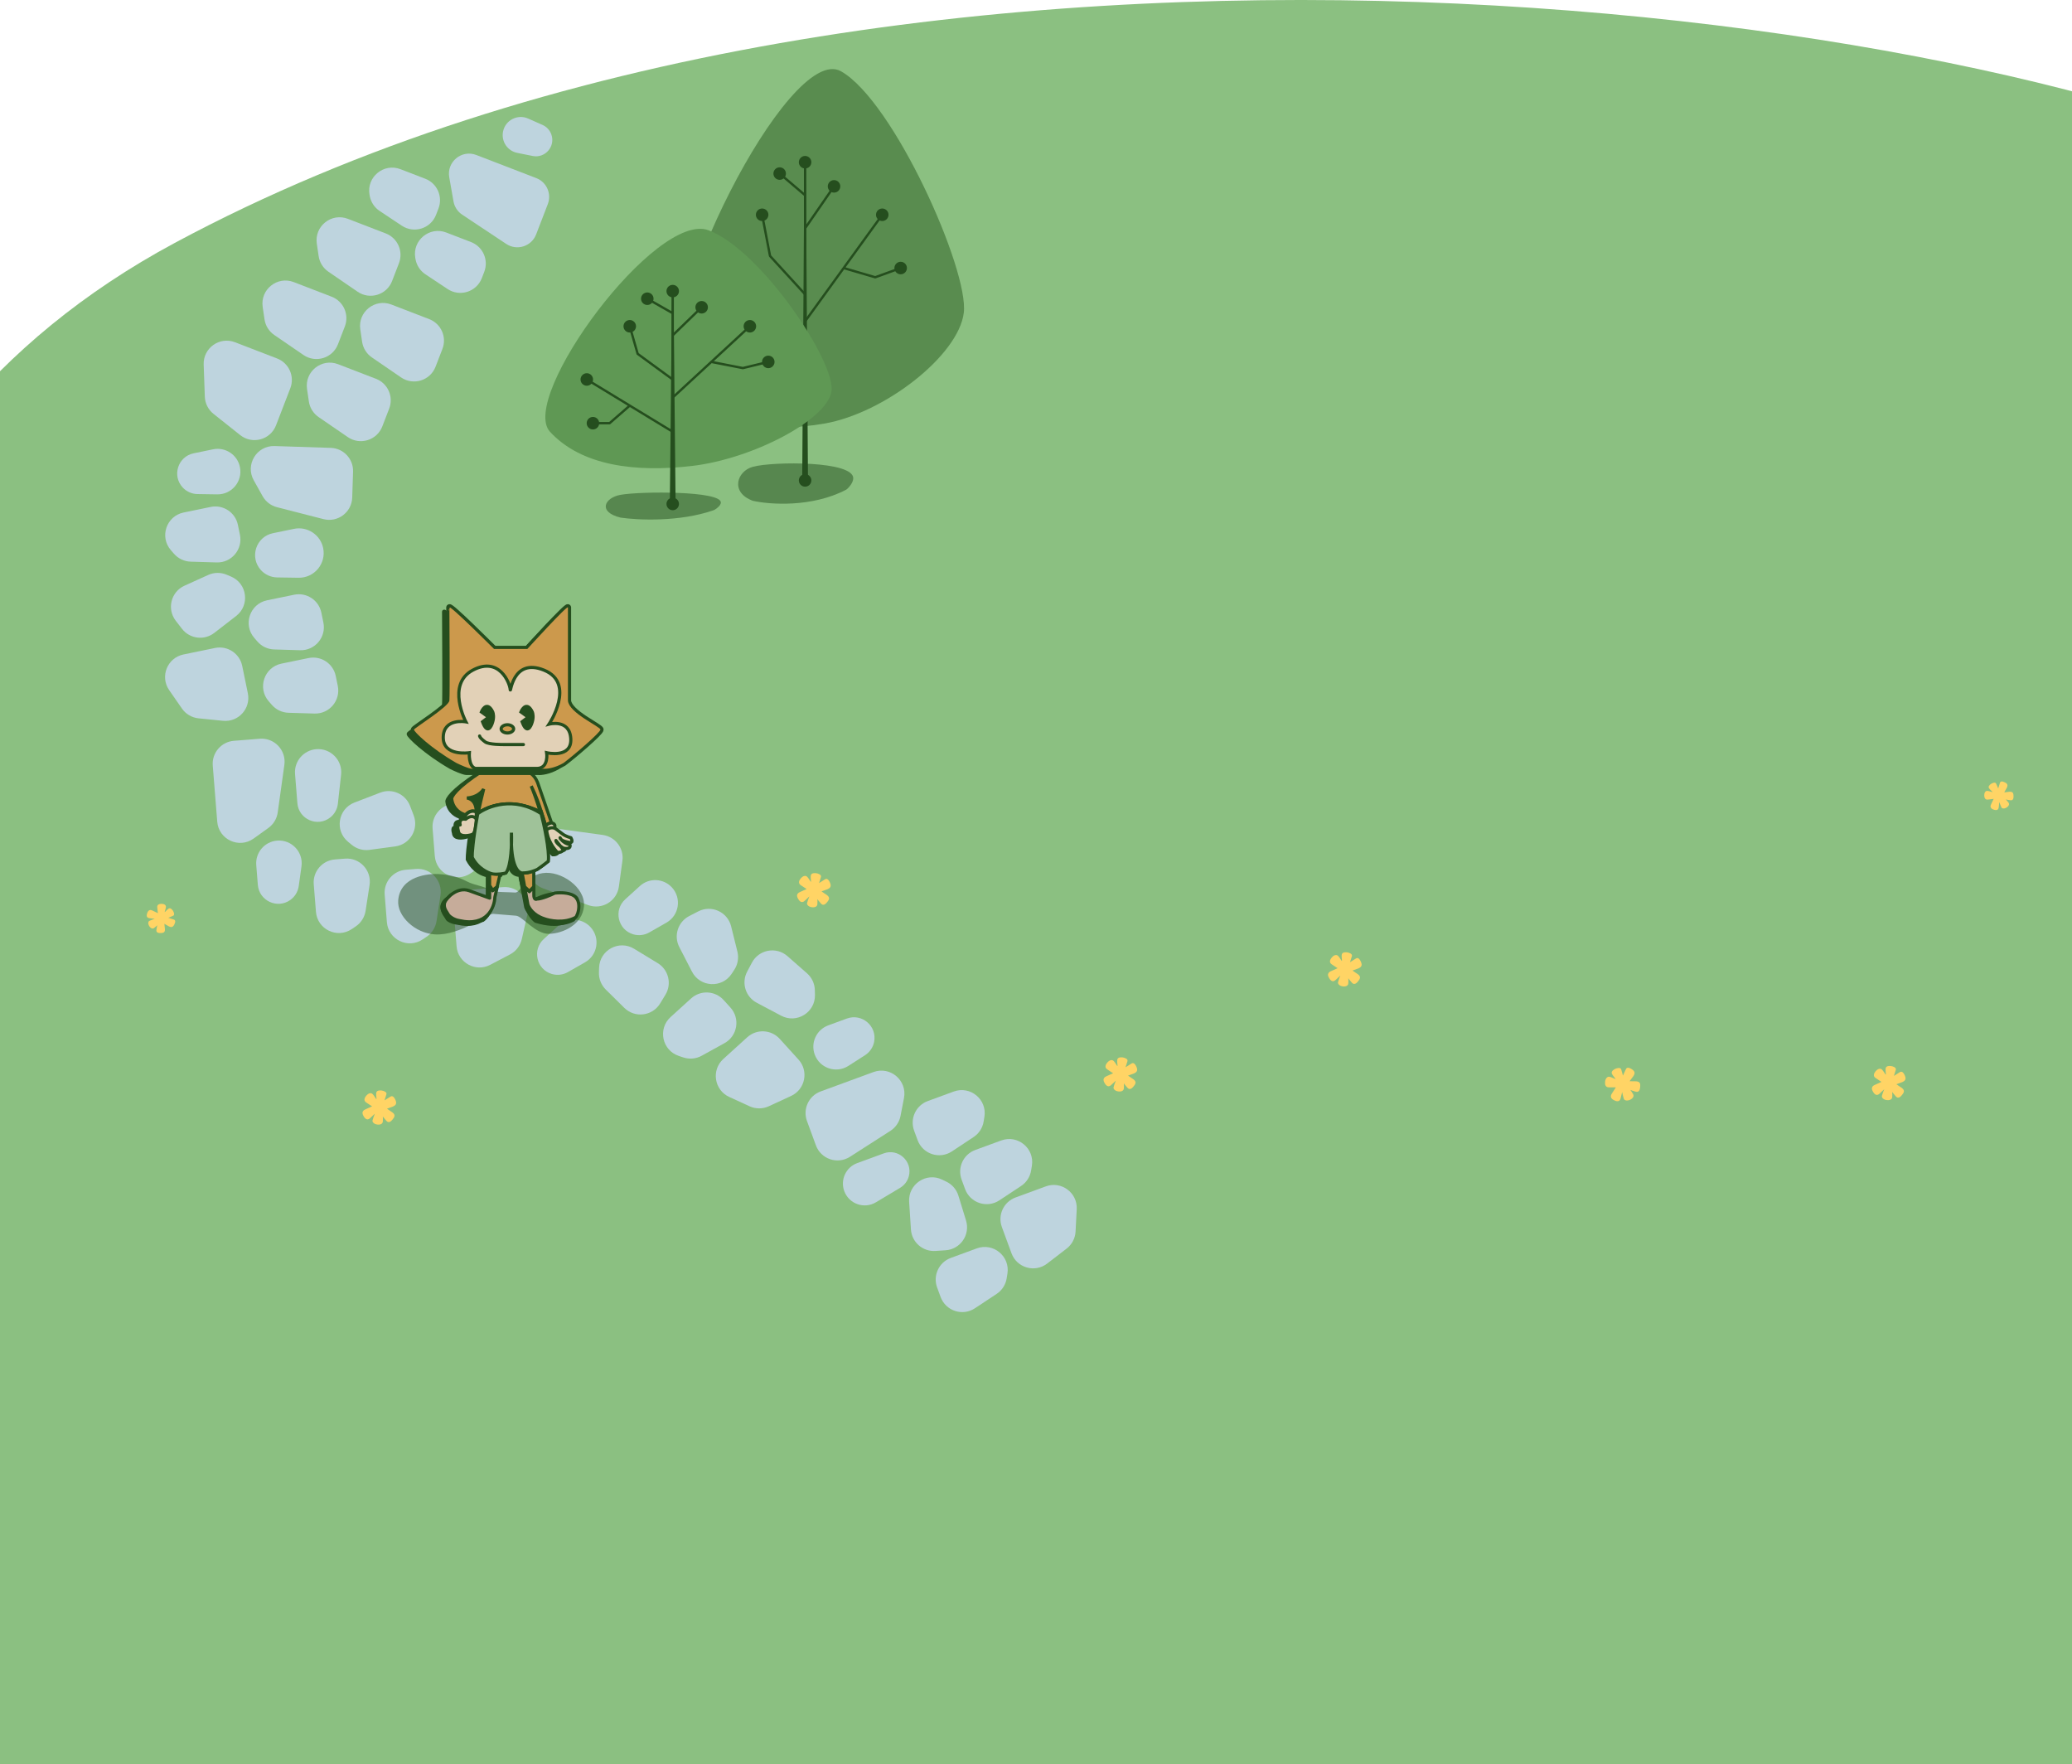 <svg width="1440" height="1226" viewBox="0 0 1440 1226" fill="none" xmlns="http://www.w3.org/2000/svg">
<path d="M121.469 168.779C631.469 -105.221 1412.73 7.819 1631.47 134.779C1850.21 261.738 1681 1225.78 1681 1225.78H-36.785C-36.785 1225.78 -388.531 442.779 121.469 168.779Z" fill="#8BC081"/>
<path d="M523.279 324.332C512.125 327.322 507.239 342.166 523.279 348.005C534.973 350.613 564.106 352.705 587.753 340.423C588.144 340.219 588.516 339.979 588.842 339.682C590.438 338.228 592.779 335.363 592.988 332.638C593.951 320.057 537.22 320.595 523.279 324.332Z" fill="#254E1E" fill-opacity="0.5"/>
<path d="M669.819 217.342C673.475 187.73 621.072 70.27 584.512 49.542C547.953 28.814 452.313 223.264 474.223 258.798C496.134 294.332 533.673 301.183 572.935 294.332C614.836 287.021 666.163 246.953 669.819 217.342Z" fill="#598C4F"/>
<path d="M559.024 113.624H560.024L561.525 333.181H557.524L559.024 113.624Z" fill="#254E1E"/>
<path d="M555.18 333.815C555.18 336.217 557.127 338.165 559.53 338.165C561.932 338.165 563.88 336.217 563.88 333.815C563.88 331.412 561.932 329.465 559.53 329.465C557.127 329.465 555.18 331.412 555.18 333.815ZM555.18 112.714C555.18 115.117 557.127 117.064 559.53 117.064C561.932 117.064 563.88 115.117 563.88 112.714C563.88 110.312 561.932 108.364 559.53 108.364C557.127 108.364 555.18 110.312 555.18 112.714ZM608.801 149.235C608.801 151.638 610.748 153.585 613.151 153.585C615.553 153.585 617.501 151.638 617.501 149.235C617.501 146.833 615.553 144.885 613.151 144.885C610.748 144.885 608.801 146.833 608.801 149.235ZM586.34 186.25L585.68 185.771L586.34 186.25ZM608.276 192.666L608.047 193.448C608.214 193.497 608.392 193.491 608.555 193.432L608.276 192.666ZM621.597 186.25C621.597 188.652 623.544 190.6 625.947 190.6C628.349 190.6 630.297 188.652 630.297 186.25C630.297 183.847 628.349 181.9 625.947 181.9C623.544 181.9 621.597 183.847 621.597 186.25ZM495.465 204.51C495.465 206.913 497.413 208.86 499.815 208.86C502.218 208.86 504.166 206.913 504.166 204.51C504.166 202.108 502.218 200.16 499.815 200.16C497.413 200.16 495.465 202.108 495.465 204.51ZM515.658 249.915V250.73C515.912 250.73 516.151 250.613 516.305 250.411L515.658 249.915ZM499.731 249.915C499.731 252.317 501.678 254.265 504.081 254.265C506.483 254.265 508.431 252.317 508.431 249.915C508.431 247.512 506.483 245.565 504.081 245.565C501.678 245.565 499.731 247.512 499.731 249.915ZM535.157 177.86L534.356 178.013C534.384 178.161 534.453 178.299 534.555 178.41L535.157 177.86ZM525.323 149.235C525.323 151.638 527.27 153.585 529.673 153.585C532.075 153.585 534.023 151.638 534.023 149.235C534.023 146.833 532.075 144.885 529.673 144.885C527.27 144.885 525.323 146.833 525.323 149.235ZM575.288 129.494C575.288 131.896 577.235 133.844 579.638 133.844C582.04 133.844 583.988 131.896 583.988 129.494C583.988 127.092 582.04 125.144 579.638 125.144C577.235 125.144 575.288 127.092 575.288 129.494ZM537.509 120.61C537.509 123.013 539.457 124.961 541.859 124.961C544.262 124.961 546.209 123.013 546.209 120.61C546.209 118.208 544.262 116.26 541.859 116.26C539.457 116.26 537.509 118.208 537.509 120.61ZM560.19 223.743L587.001 186.728L585.68 185.771L558.869 222.786L560.19 223.743ZM587.001 186.728L613.812 149.714L612.49 148.757L585.68 185.771L587.001 186.728ZM586.111 187.033L608.047 193.448L608.505 191.883L586.569 185.467L586.111 187.033ZM608.555 193.432L626.225 187.016L625.669 185.483L607.998 191.899L608.555 193.432ZM560.345 258.798V223.264H558.714V258.798H560.345ZM560.079 258.195L530.221 231.051L529.124 232.258L558.981 259.402L560.079 258.195ZM530.221 231.051L500.364 203.907L499.267 205.114L529.124 232.258L530.221 231.051ZM529.026 231.158L515.011 249.418L516.305 250.411L530.32 232.151L529.026 231.158ZM515.658 249.099H504.081V250.73H515.658V249.099ZM560.345 223.264V204.51H558.714V223.264H560.345ZM560.132 203.96L535.758 177.309L534.555 178.41L558.928 205.061L560.132 203.96ZM535.958 177.706L530.474 149.082L528.872 149.389L534.356 178.013L535.958 177.706ZM560.345 204.51V158.612H558.714V204.51H560.345ZM560.201 159.076L580.309 129.957L578.967 129.031L558.859 158.149L560.201 159.076ZM560.345 158.612V135.663H558.714V158.612H560.345ZM560.345 135.663V112.714H558.714V135.663H560.345ZM560.059 135.042L542.388 119.99L541.33 121.231L559.001 136.284L560.059 135.042ZM560.345 333.815V296.307H558.714V333.815H560.345ZM560.345 296.307V258.798H558.714V296.307H560.345Z" fill="#254E1E"/>
<path d="M431.279 343.832C420.125 345.832 415.239 355.76 431.279 359.665C442.987 361.412 472.176 362.812 495.839 354.564C496.174 354.447 496.499 354.306 496.803 354.123C498.399 353.158 500.777 351.225 500.988 349.387C501.951 340.972 445.22 341.331 431.279 343.832Z" fill="#254E1E" fill-opacity="0.5"/>
<path d="M577.819 272.268C581.475 252.462 529.072 173.896 492.512 160.032C455.953 146.167 360.313 276.23 382.223 299.997C404.134 323.765 441.673 328.348 480.935 323.765C522.836 318.875 574.163 292.075 577.819 272.268Z" fill="#5F9854"/>
<path d="M467.024 202.894H468.024L469.525 349.751H465.524L467.024 202.894Z" fill="#254E1E"/>
<path d="M463.18 350.174C463.18 352.577 465.127 354.524 467.53 354.524C469.932 354.524 471.88 352.577 471.88 350.174C471.88 347.772 469.932 345.824 467.53 345.824C465.127 345.824 463.18 347.772 463.18 350.174ZM463.18 202.286C463.18 204.688 465.127 206.636 467.53 206.636C469.932 206.636 471.88 204.688 471.88 202.286C471.88 199.883 469.932 197.935 467.53 197.935C465.127 197.935 463.18 199.883 463.18 202.286ZM516.801 226.714C516.801 229.116 518.748 231.064 521.151 231.064C523.553 231.064 525.501 229.116 525.501 226.714C525.501 224.311 523.553 222.363 521.151 222.363C518.748 222.363 516.801 224.311 516.801 226.714ZM494.34 251.472L493.787 250.872L494.34 251.472ZM516.276 255.763L516.12 256.564C516.235 256.586 516.354 256.583 516.469 256.556L516.276 255.763ZM529.597 251.472C529.597 253.874 531.544 255.822 533.947 255.822C536.349 255.822 538.297 253.874 538.297 251.472C538.297 249.069 536.349 247.122 533.947 247.122C531.544 247.122 529.597 249.069 529.597 251.472ZM403.465 263.686C403.465 266.088 405.413 268.036 407.815 268.036C410.218 268.036 412.166 266.088 412.166 263.686C412.166 261.283 410.218 259.336 407.815 259.336C405.413 259.336 403.465 261.283 403.465 263.686ZM423.658 294.056V294.871C423.855 294.871 424.045 294.8 424.194 294.671L423.658 294.056ZM407.731 294.056C407.731 296.458 409.678 298.406 412.081 298.406C414.483 298.406 416.431 296.458 416.431 294.056C416.431 291.653 414.483 289.706 412.081 289.706C409.678 289.706 407.731 291.653 407.731 294.056ZM443.157 245.86L442.373 246.084C442.422 246.259 442.529 246.411 442.675 246.518L443.157 245.86ZM433.323 226.714C433.323 229.116 435.27 231.064 437.673 231.064C440.075 231.064 442.023 229.116 442.023 226.714C442.023 224.311 440.075 222.363 437.673 222.363C435.27 222.363 433.323 224.311 433.323 226.714ZM483.288 213.509C483.288 215.912 485.235 217.859 487.638 217.859C490.04 217.859 491.988 215.912 491.988 213.509C491.988 211.107 490.04 209.159 487.638 209.159C485.235 209.159 483.288 211.107 483.288 213.509ZM445.509 207.567C445.509 209.97 447.457 211.917 449.859 211.917C452.262 211.917 454.209 209.97 454.209 207.567C454.209 205.165 452.262 203.217 449.859 203.217C447.457 203.217 445.509 205.165 445.509 207.567ZM468.083 276.829L494.894 252.071L493.787 250.872L466.976 275.631L468.083 276.829ZM494.894 252.071L521.704 227.313L520.598 226.114L493.787 250.872L494.894 252.071ZM494.184 252.272L516.12 256.564L516.433 254.963L494.497 250.671L494.184 252.272ZM516.469 256.556L534.139 252.264L533.754 250.679L516.084 254.97L516.469 256.556ZM468.345 299.998V276.23H466.714V299.998H468.345ZM467.954 299.301L438.096 281.145L437.249 282.539L467.106 300.694L467.954 299.301ZM438.096 281.145L408.239 262.989L407.392 264.383L437.249 282.539L438.096 281.145ZM437.137 281.227L423.122 293.441L424.194 294.671L438.209 282.457L437.137 281.227ZM423.658 293.24H412.081V294.871H423.658V293.24ZM468.345 276.23V263.686H466.714V276.23H468.345ZM468.011 263.027L443.638 245.201L442.675 246.518L467.048 264.344L468.011 263.027ZM443.941 245.635L438.457 226.489L436.889 226.938L442.373 246.084L443.941 245.635ZM468.345 263.686V232.986H466.714V263.686H468.345ZM468.097 233.571L488.205 214.095L487.07 212.923L466.962 232.4L468.097 233.571ZM468.345 232.986V217.636H466.714V232.986H468.345ZM468.345 217.636V202.286H466.714V217.636H468.345ZM467.934 216.927L450.263 206.859L449.455 208.276L467.126 218.344L467.934 216.927ZM468.345 350.174V325.086H466.714V350.174H468.345ZM468.345 325.086V299.998H466.714V325.086H468.345Z" fill="#254E1E"/>
<path d="M380.714 141.834C383.492 134.625 379.9 126.529 372.691 123.75L331.024 107.694C320.866 103.78 310.327 112.456 312.217 123.176L315.173 139.941C315.838 143.712 318.02 147.046 321.209 149.165L351.814 169.493C359.268 174.444 369.39 171.22 372.608 162.87L380.714 141.834Z" fill="#BED4DE"/>
<path d="M304.734 144.885C307.911 136.639 303.803 127.379 295.557 124.202L278.321 117.56C266.703 113.083 254.649 123.006 256.811 135.268L256.948 136.049C257.709 140.362 260.204 144.175 263.853 146.599L279.265 156.835C287.79 162.498 299.367 158.811 303.047 149.261L304.734 144.885Z" fill="#BED4DE"/>
<path d="M349.6 91.4C348.229 98.215 352.643 104.851 359.459 106.222L370.201 108.382C378.887 110.128 386.151 101.722 383.164 93.381V93.381C382.113 90.447 379.905 88.072 377.056 86.809L367.037 82.373C359.675 79.112 351.187 83.507 349.6 91.4V91.4Z" fill="#BED4DE"/>
<path d="M336.546 188.889C339.724 180.644 335.615 171.384 327.37 168.206L310.134 161.564C298.516 157.087 286.461 167.011 288.623 179.272L288.761 180.053C289.522 184.367 292.017 188.18 295.666 190.603L311.078 200.84C319.603 206.503 331.18 202.816 334.86 193.265L336.546 188.889Z" fill="#BED4DE"/>
<path d="M277.272 182.883C280.45 174.638 276.341 165.378 268.096 162.2L241.76 152.052C230.334 147.648 218.398 157.189 220.177 169.305L221.442 177.928C222.09 182.34 224.55 186.282 228.229 188.803L248.527 202.711C257.048 208.55 268.786 204.904 272.501 195.265L277.272 182.883Z" fill="#BED4DE"/>
<path d="M307.483 242.432C310.66 234.186 306.552 224.926 298.306 221.749L271.971 211.6C260.544 207.197 248.609 216.738 250.387 228.854L251.653 237.476C252.301 241.889 254.761 245.831 258.44 248.351L278.738 262.26C287.259 268.098 298.997 264.453 302.711 254.814L307.483 242.432Z" fill="#BED4DE"/>
<path d="M239.654 226.845C242.832 218.6 238.723 209.339 230.478 206.162L204.142 196.013C192.716 191.61 180.78 201.151 182.559 213.267L183.824 221.89C184.472 226.302 186.932 230.244 190.611 232.765L210.909 246.673C219.43 252.511 231.168 248.866 234.883 239.227L239.654 226.845Z" fill="#BED4DE"/>
<path d="M270.481 283.901C273.659 275.655 269.55 266.395 261.305 263.218L234.969 253.069C223.543 248.666 211.607 258.207 213.386 270.323L214.652 278.946C215.299 283.358 217.759 287.3 221.438 289.821L241.736 303.729C250.257 309.567 261.996 305.922 265.71 296.283L270.481 283.901Z" fill="#BED4DE"/>
<path d="M201.761 269.774C204.939 261.528 200.83 252.268 192.585 249.091L163.294 237.803C152.584 233.676 141.141 241.834 141.551 253.304L142.347 275.626C142.514 280.302 144.719 284.671 148.382 287.582L166.94 302.331C175.395 309.05 187.942 305.636 191.825 295.558L201.761 269.774Z" fill="#BED4DE"/>
<path d="M245.369 327.719C245.656 318.887 238.729 311.495 229.897 311.208L190.83 309.939C178.386 309.535 170.269 322.873 176.345 333.74L182.497 344.741C184.635 348.564 188.246 351.343 192.489 352.431L224.819 360.719C234.733 363.26 244.452 355.969 244.784 345.739L245.369 327.719Z" fill="#BED4DE"/>
<path d="M166.737 324.51C164.975 315.955 156.612 310.448 148.057 312.209L134.572 314.986C123.669 317.231 119.395 330.521 126.946 338.7V338.7C129.602 341.578 133.321 343.241 137.237 343.301L151.003 343.513C161.118 343.669 168.777 334.419 166.737 324.51V324.51Z" fill="#BED4DE"/>
<path d="M224.594 380.831C222.682 371.547 213.606 365.57 204.321 367.481L189.687 370.495C177.854 372.931 173.216 387.354 181.41 396.231V396.231C184.293 399.353 188.329 401.158 192.579 401.224L207.518 401.454C218.496 401.623 226.808 391.584 224.594 380.831V380.831Z" fill="#BED4DE"/>
<path d="M165.331 364.691C163.549 356.036 155.088 350.465 146.433 352.247L127.602 356.124C115.608 358.594 110.721 373.072 118.764 382.305L120.932 384.793C123.861 388.156 128.061 390.143 132.519 390.276L150.604 390.816C160.929 391.124 168.836 381.714 166.753 371.596L165.331 364.691Z" fill="#BED4DE"/>
<path d="M223.331 425.691C221.549 417.036 213.088 411.465 204.433 413.247L185.602 417.124C173.608 419.594 168.721 434.072 176.764 443.305L178.932 445.793C181.861 449.156 186.061 451.143 190.519 451.276L208.604 451.816C218.929 452.124 226.836 442.714 224.753 432.596L223.331 425.691Z" fill="#BED4DE"/>
<path d="M126.468 436.921C131.875 443.911 141.924 445.193 148.913 439.786L164.12 428.022C173.805 420.529 171.827 405.377 160.542 400.622L157.501 399.341C153.391 397.609 148.745 397.672 144.683 399.513L128.204 406.982C118.796 411.246 115.834 423.175 122.154 431.345L126.468 436.921Z" fill="#BED4DE"/>
<path d="M233.331 469.691C231.549 461.036 223.088 455.465 214.433 457.247L195.602 461.124C183.608 463.594 178.721 478.072 186.764 487.305L188.932 489.793C191.861 493.156 196.061 495.143 200.519 495.276L218.604 495.816C228.929 496.124 236.836 486.714 234.753 476.596L233.331 469.691Z" fill="#BED4DE"/>
<path d="M168.331 462.691C166.549 454.036 158.088 448.465 149.433 450.247L127.5 454.763C116.259 457.077 111.038 470.125 117.581 479.555L126.451 492.34C129.118 496.184 133.334 498.668 137.989 499.138L154.967 500.853C165.712 501.938 174.424 492.285 172.246 481.707L168.331 462.691Z" fill="#BED4DE"/>
<path d="M162.532 514.76C153.723 515.465 147.154 523.178 147.86 531.986L150.979 570.949C151.973 583.36 166.137 589.93 176.254 582.674L186.495 575.327C190.054 572.774 192.411 568.874 193.016 564.536L197.627 531.481C199.041 521.344 190.706 512.504 180.504 513.321L162.532 514.76Z" fill="#BED4DE"/>
<path d="M192.596 584.097C183.889 584.794 177.396 592.417 178.093 601.124L179.192 614.848C180.08 625.944 192.744 631.818 201.789 625.33V625.33C204.972 623.048 207.079 619.561 207.62 615.682L209.522 602.047C210.919 592.027 202.68 583.29 192.596 584.097V584.097Z" fill="#BED4DE"/>
<path d="M219.789 520.573C210.981 521.278 204.342 528.996 205.047 537.804L206.667 558.047C207.579 569.432 220.913 575.095 229.739 567.846V567.846C232.591 565.504 234.414 562.14 234.82 558.473L237.054 538.274C238.159 528.286 229.806 519.771 219.789 520.573V520.573Z" fill="#BED4DE"/>
<path d="M232.719 597.198C223.911 597.903 217.342 605.615 218.047 614.424L219.581 633.588C220.558 645.795 234.326 652.424 244.478 645.575L247.214 643.73C250.911 641.236 253.399 637.312 254.079 632.904L256.836 615.023C258.411 604.814 250.043 595.811 239.746 596.635L232.719 597.198Z" fill="#BED4DE"/>
<path d="M284.964 559.956C281.796 551.707 272.541 547.588 264.292 550.756L246.344 557.648C234.912 562.038 232.448 577.119 241.888 584.919L244.432 587.021C247.87 589.862 252.338 591.139 256.758 590.544L274.689 588.131C284.926 586.753 291.195 576.181 287.492 566.538L284.964 559.956Z" fill="#BED4DE"/>
<path d="M282.014 604.354C273.206 605.06 266.637 612.772 267.342 621.58L268.876 640.745C269.853 652.951 283.621 659.58 293.773 652.732L296.509 650.887C300.206 648.393 302.694 644.469 303.374 640.061L306.131 622.179C307.706 611.971 299.338 602.968 289.042 603.792L282.014 604.354Z" fill="#BED4DE"/>
<path d="M315.317 558.46C306.508 559.165 299.939 566.877 300.645 575.686L302.179 594.85C303.156 607.057 316.924 613.686 327.076 606.838L329.811 604.992C333.508 602.498 335.997 598.574 336.676 594.167L339.434 576.285C341.008 566.076 332.641 557.073 322.344 557.897L315.317 558.46Z" fill="#BED4DE"/>
<path d="M330.193 617.972C321.385 618.678 314.816 626.39 315.521 635.198L317.308 657.52C318.224 668.96 330.532 675.744 340.694 670.41L354.472 663.178C358.614 661.003 361.598 657.124 362.636 652.562L366.424 635.923C368.821 625.393 360.311 615.561 349.546 616.423L330.193 617.972Z" fill="#BED4DE"/>
<path d="M560.825 778.922C557.782 770.626 562.04 761.433 570.335 758.39L607.032 744.927C618.72 740.638 630.613 750.756 628.252 762.981L625.863 775.356C625.033 779.657 622.476 783.429 618.789 785.793L590.692 803.806C582.076 809.33 570.56 805.456 567.035 795.848L560.825 778.922Z" fill="#BED4DE"/>
<path d="M566.217 732.778C563.209 724.578 567.417 715.492 575.618 712.484L588.543 707.742C598.993 703.907 609.626 712.953 607.516 723.883V723.883C606.773 727.728 604.487 731.101 601.191 733.214L589.601 740.645C581.084 746.105 569.702 742.276 566.217 732.778V732.778Z" fill="#BED4DE"/>
<path d="M586.739 827.642C583.855 819.783 587.889 811.075 595.748 808.191L614.165 801.434C624.289 797.72 634.397 806.957 631.606 817.374V817.374C630.711 820.713 628.552 823.573 625.586 825.349L608.754 835.426C600.598 840.309 590.013 836.566 586.739 827.642V827.642Z" fill="#BED4DE"/>
<path d="M635.281 785.609C632.237 777.313 636.495 768.121 644.791 765.077L662.84 758.455C674.337 754.237 686.116 763.971 684.142 776.056L683.61 779.313C682.891 783.714 680.367 787.616 676.648 790.076L661.559 800.06C652.944 805.76 641.267 801.925 637.709 792.228L635.281 785.609Z" fill="#BED4DE"/>
<path d="M650.086 869.227C641.268 869.8 633.656 863.116 633.083 854.298L631.837 835.112C631.043 822.893 643.711 814.347 654.744 819.659L657.717 821.091C661.736 823.025 664.764 826.549 666.072 830.813L671.38 848.11C674.411 857.985 667.429 868.101 657.122 868.77L650.086 869.227Z" fill="#BED4DE"/>
<path d="M668.281 819.609C665.237 811.313 669.495 802.121 677.791 799.077L695.84 792.455C707.337 788.237 719.116 797.971 717.142 810.056L716.61 813.313C715.891 817.714 713.367 821.616 709.648 824.076L694.559 834.06C685.944 839.76 674.267 835.925 670.709 826.228L668.281 819.609Z" fill="#BED4DE"/>
<path d="M651.281 894.609C648.237 886.313 652.495 877.121 660.791 874.077L678.84 867.455C690.337 863.237 702.116 872.971 700.142 885.056L699.61 888.313C698.891 892.714 696.367 896.616 692.648 899.076L677.559 909.06C668.944 914.76 657.267 910.925 653.709 901.228L651.281 894.609Z" fill="#BED4DE"/>
<path d="M696.281 852.609C693.237 844.313 697.495 835.121 705.791 832.077L726.814 824.364C737.588 820.411 748.898 828.753 748.303 840.215L747.497 855.755C747.254 860.427 744.978 864.759 741.269 867.611L727.74 878.01C719.177 884.592 706.688 880.975 702.968 870.836L696.281 852.609Z" fill="#BED4DE"/>
<path d="M432.56 598.185C433.758 589.43 427.633 581.361 418.878 580.163L380.151 574.861C367.816 573.173 358.363 585.6 363.284 597.037L368.265 608.615C369.996 612.638 373.3 615.776 377.408 617.296L408.708 628.883C418.306 632.436 428.726 626.188 430.115 616.048L432.56 598.185Z" fill="#BED4DE"/>
<path d="M410.478 644.297C404.608 637.829 394.606 637.344 388.138 643.214L377.943 652.467C369.699 659.948 372.783 673.563 383.445 676.762V676.762C387.196 677.887 391.244 677.426 394.646 675.485L406.604 668.663C415.391 663.649 417.276 651.789 410.478 644.297V644.297Z" fill="#BED4DE"/>
<path d="M467.057 616.731C461.187 610.263 451.185 609.778 444.717 615.648L434.522 624.9C426.279 632.381 429.362 645.997 440.025 649.196V649.196C443.775 650.321 447.823 649.86 451.225 647.919L463.183 641.096C471.97 636.083 473.856 624.223 467.057 616.731V616.731Z" fill="#BED4DE"/>
<path d="M462.456 691.216C467.045 683.664 464.644 673.822 457.093 669.233L440.663 659.248C430.199 652.888 416.76 660.161 416.362 672.4L416.254 675.698C416.109 680.155 417.831 684.471 421.005 687.604L433.88 700.316C441.231 707.573 453.429 706.067 458.794 697.24L462.456 691.216Z" fill="#BED4DE"/>
<path d="M478.99 636.527C471.137 640.577 468.053 650.227 472.103 658.081L480.915 675.168C486.527 686.052 501.787 686.854 508.509 676.619L510.32 673.86C512.768 670.133 513.55 665.552 512.476 661.224L508.119 643.663C505.631 633.638 494.437 628.562 485.256 633.296L478.99 636.527Z" fill="#BED4DE"/>
<path d="M519.269 675.126C515.127 682.932 518.098 692.618 525.904 696.759L542.887 705.77C553.705 711.509 566.697 703.465 566.381 691.223L566.296 687.924C566.181 683.466 564.21 679.258 560.859 676.315L547.265 664.376C539.504 657.559 527.414 659.774 522.573 668.899L519.269 675.126Z" fill="#BED4DE"/>
<path d="M502.894 694.868C496.956 688.324 486.837 687.834 480.293 693.772L466.056 706.693C456.988 714.922 460.149 729.872 471.772 733.727L474.904 734.766C479.137 736.17 483.764 735.744 487.669 733.59L503.512 724.851C512.556 719.862 514.574 707.738 507.632 700.089L502.894 694.868Z" fill="#BED4DE"/>
<path d="M541.894 721.868C535.956 715.324 525.837 714.834 519.293 720.772L502.711 735.821C494.212 743.534 496.358 757.423 506.789 762.211L520.93 768.703C525.183 770.654 530.076 770.647 534.323 768.683L549.81 761.519C559.612 756.985 562.199 744.242 554.942 736.245L541.894 721.868Z" fill="#BED4DE"/>
<path d="M302.41 649.275C288.424 648.537 275.854 636.577 276.747 625.613C278.128 608.669 297.847 606.764 305.821 607.414C313.795 608.064 318.697 609.467 324.474 612.446C330.251 615.425 335.774 615.373 341.51 618.85C343.422 620.009 353.969 619.866 357.956 620.19C361.942 620.515 364.412 608.677 377.114 606.702C389.817 604.727 406.905 616.654 405.849 629.611C404.793 642.568 391.159 648.659 381.609 648.885C372.059 649.11 363.136 636.649 358.651 636.284L342.704 634.984C339.215 634.7 319.893 650.198 302.41 649.275Z" fill="#254E1E" fill-opacity="0.5"/>
<path d="M361.661 537.59C363.539 537.732 367.89 539.503 370.271 545.456L379.944 573.413C381.043 573.519 383.006 574.369 382.07 576.92L383.027 577.642L388.129 581.491C388.873 581.987 390.978 583.128 393.444 583.724C394.224 585.141 395.017 587.763 391.956 586.913C390.561 586.688 388.175 586.086 386.851 585.128C387.988 586.476 389.951 588.034 392.7 588.401C393.196 589.676 392.976 591.972 388.129 590.952C387.583 590.602 386.872 590.109 386.156 589.548L388.129 592.015C387.917 592.724 386.811 594.098 384.09 593.928C381.751 591.625 376.968 585.233 376.543 578.09C376.405 577.557 376.2 576.793 375.939 575.857C375.195 573.184 373.995 569.109 372.61 565.015C371.795 562.216 369.314 554.895 365.913 548.007C367.639 552.205 369.986 558.639 372.127 565.865C375.481 577.182 378.33 590.44 377.499 600.094C370.023 606.826 354.666 615.677 353.051 597.224L352.01 582.086C352.422 589.486 352.107 602.667 348.054 608.279C347.527 608.442 346.927 608.588 346.267 608.704C340.628 609.694 330.637 608.49 324.775 597.224C324.734 594.438 325.224 587.854 326.925 577.734C326.472 579.656 325.787 581.104 324.775 581.491C321.728 582.483 315.548 583.362 315.208 578.94C314.712 577.417 314.273 574.454 316.484 574.794C315.988 573.165 316.058 570.096 320.31 570.861C320.027 570.259 319.63 568.842 320.31 567.991C317.511 567.424 311.658 564.462 310.637 557.149C310.177 555.519 313.762 549.325 331.791 537.59H361.661Z" fill="#254E1E"/>
<path d="M361.342 608.279L365.381 630.283C366.054 632.55 369.229 637.681 376.543 640.062C380.547 641.586 390.553 643.549 398.546 639.212C400.354 637.298 401.629 632.515 392.275 628.688M400.035 636.342C400.672 634.464 401.502 629.921 399.716 626.775M399.716 626.775C398.936 625.322 396.165 622.778 391.318 624.223M399.716 626.775C399.539 624.932 395.145 621.205 384.09 622.31C381.326 623.692 374.969 626.456 371.653 626.456C370.909 626.881 369.442 626.838 369.527 623.267V605.834L361.342 608.066M379.944 573.413L370.271 545.456C367.89 539.503 363.539 537.732 361.661 537.59H331.791C313.762 549.325 310.177 555.519 310.637 557.149C311.658 564.462 317.511 567.424 320.31 567.991M379.944 573.413C381.043 573.519 383.006 574.369 382.07 576.92L383.027 577.642M379.944 573.413C378.849 573.602 376.515 574.356 375.939 575.857M386.851 585.128C388.175 586.086 390.561 586.688 391.956 586.913C395.017 587.763 394.224 585.141 393.444 583.724C390.978 583.128 388.873 581.987 388.129 581.491L383.027 577.642M386.851 585.128C386.292 584.723 385.922 584.254 385.897 583.724C386.087 584.103 386.405 584.599 386.851 585.128ZM386.851 585.128C387.988 586.476 389.951 588.034 392.7 588.401C393.196 589.676 392.976 591.972 388.129 590.952C387.583 590.602 386.872 590.109 386.156 589.548M386.156 589.548C384.548 588.29 382.909 586.696 383.027 585.637L386.156 589.548ZM386.156 589.548L388.129 592.015C387.917 592.724 386.811 594.098 384.09 593.928C381.751 591.625 376.968 585.233 376.543 578.09M376.543 578.09C377.747 577.219 380.731 575.91 383.027 577.642M376.543 578.09C376.405 577.557 376.2 576.793 375.939 575.857M352.01 582.086L353.051 597.224C354.666 615.677 370.023 606.826 377.499 600.094C378.33 590.44 375.481 577.182 372.127 565.865M352.01 582.086L351.881 580.216C351.929 580.784 351.972 581.411 352.01 582.086ZM352.01 582.086C352.422 589.486 352.107 602.667 348.054 608.279C347.527 608.442 346.927 608.588 346.267 608.704M326.925 577.734C325.224 587.854 324.734 594.438 324.775 597.224C330.637 608.49 340.628 609.694 346.267 608.704M326.925 577.734C327.067 576.888 327.218 576.018 327.378 575.123M326.925 577.734C327.114 576.932 327.263 576.048 327.378 575.123M326.925 577.734C326.472 579.656 325.787 581.104 324.775 581.491C321.728 582.483 315.548 583.362 315.208 578.94C314.712 577.417 314.273 574.454 316.484 574.794C315.988 573.165 316.058 570.096 320.31 570.861M327.378 575.123C327.549 573.745 327.646 572.277 327.69 570.861M327.378 575.123C327.83 572.588 328.353 569.855 328.956 566.928M327.645 565.865C327.812 558.722 323.392 556.511 321.161 556.298C327.964 555.958 331.791 551.976 332.854 550.027C331.283 556.227 330 561.867 328.956 566.928M327.645 565.865C324.329 564.165 321.373 566.574 320.31 567.991M327.645 565.865C327.716 567.226 327.748 568.998 327.69 570.861M320.31 570.861C320.027 570.259 319.63 568.842 320.31 567.991M320.31 570.861C321.864 569.441 325.515 567.452 327.69 570.861M346.267 608.704L342.421 625.18C342.173 632.408 336.893 645.781 317.759 641.444C314.11 640.983 307.703 638.957 311.275 634.534C312.515 632.94 316.122 629.942 320.629 630.708M310.212 637.511C306.598 632.727 303.324 623.756 319.141 626.137M310.212 626.243C311.523 623.196 316.207 617.803 324.456 620.609L338.806 625.818V608.704H346.247M375.939 575.857C375.195 573.184 373.995 569.109 372.61 565.015C371.795 562.216 369.314 554.895 365.913 548.007C367.639 552.205 369.986 558.639 372.127 565.865M328.956 566.928C334.788 562.216 351.587 555.406 372.127 565.865" stroke="#254E1E" stroke-width="2.204"/>
<path d="M338.843 625.663V609.629H346.296L342.457 625.663C342.276 632.889 337.865 637.858 335.682 639.438C319.242 644.497 311.669 639.438 309.937 636.277C304.337 629.954 308.658 625.362 311.518 623.856C316.938 616.268 331.993 621.899 338.843 625.663Z" fill="#254E1E" stroke="#254E1E" stroke-width="2.204"/>
<path d="M369.104 626.34V605.79L361.652 610.307L365.491 626.34C365.672 633.567 370.083 638.535 372.266 640.116C388.706 645.174 396.279 640.116 398.01 636.954C403.611 630.631 399.29 626.039 396.43 624.534C391.01 616.946 375.955 622.577 369.104 626.34Z" fill="#254E1E" stroke="#254E1E" stroke-width="2.204"/>
<path d="M378.037 638.309C370.724 635.927 367.549 630.797 366.876 628.529L364.651 616.411L367.93 619.494L371.021 616.411V621.513C370.936 625.085 372.403 625.127 373.147 624.702C376.464 624.702 382.821 621.939 385.584 620.557C391.116 620.004 394.979 620.66 397.482 621.685C399.981 622.709 401.122 624.101 401.21 625.021C402.996 628.168 402.167 632.71 401.529 634.588L400.651 636.652C400.467 636.958 400.258 637.229 400.041 637.458C392.047 641.795 382.041 639.832 378.037 638.309Z" fill="#C6AC9A"/>
<path d="M343.915 623.427C343.667 630.655 338.388 644.027 319.254 639.69C315.388 639.084 312.691 636.922 311.826 635.917C311.13 634.995 310.442 633.912 309.897 632.781C308.354 630.272 308.738 627.838 309.123 626.935C310.434 623.887 317.702 616.05 325.951 618.856L333.126 621.46L340.301 624.065V615.507L342.419 618.856L345.553 616.411L343.915 623.427Z" fill="#C6AC9A"/>
<path d="M401.21 625.021C402.996 628.168 402.167 632.71 401.529 634.588L400.651 636.652C400.467 636.958 400.258 637.229 400.041 637.458C392.047 641.795 382.041 639.832 378.037 638.309C370.724 635.927 367.549 630.797 366.876 628.529L364.651 616.411L367.93 619.494L371.021 616.411V621.513C370.936 625.085 372.403 625.127 373.147 624.702C376.464 624.702 382.821 621.939 385.584 620.557C391.116 620.004 394.979 620.66 397.482 621.685M401.21 625.021C401.08 624.778 400.894 624.504 400.651 624.224C400.445 623.754 399.522 622.589 397.482 621.685M401.21 625.021C401.122 624.101 399.981 622.709 397.482 621.685M311.826 635.917C311.13 634.995 310.442 633.912 309.897 632.781M311.826 635.917L309.897 632.781M311.826 635.917C312.691 636.922 315.388 639.084 319.254 639.69C338.388 644.027 343.667 630.655 343.915 623.427L345.553 616.411L342.419 618.856L340.301 615.507V624.065L333.126 621.46L325.951 618.856C317.702 616.05 310.434 623.887 309.123 626.935C308.738 627.838 308.354 630.272 309.897 632.781" stroke="#254E1E" stroke-width="2.204" stroke-linecap="round" stroke-linejoin="round"/>
<path d="M362.795 606.259L370.98 603.815V616.145L367.889 619.228L364.61 616.145L362.795 606.259Z" fill="#CC994C"/>
<path d="M347.72 606.685H340.26V615.242L342.377 618.59L345.512 616.145L347.72 606.685Z" fill="#CC994C"/>
<path d="M362.795 606.259L370.98 603.815V616.145L367.889 619.228L364.61 616.145L362.795 606.259Z" stroke="#254E1E" stroke-width="2.204"/>
<path d="M347.72 606.685H340.26V615.242L342.377 618.59L345.512 616.145L347.72 606.685Z" stroke="#254E1E" stroke-width="2.204"/>
<path d="M373.569 543.649C371.188 537.697 366.837 535.925 364.959 535.783H335.089C317.06 547.519 313.475 553.712 313.935 555.342C314.956 562.656 320.809 565.618 323.609 566.185C324.671 564.767 327.627 562.358 330.943 564.059C331.11 556.915 326.69 554.704 324.459 554.492C331.262 554.152 335.089 550.169 336.152 548.22C334.581 554.421 333.298 560.061 332.254 565.122C338.086 560.409 354.885 553.599 375.425 564.059C373.284 556.833 370.937 550.398 369.211 546.2C372.612 553.089 375.093 560.409 375.908 563.208C377.293 567.303 378.493 571.378 379.237 574.051C379.813 572.55 382.147 571.795 383.242 571.606L373.569 543.649Z" fill="#CC994C" stroke="#254E1E" stroke-width="2.204"/>
<path d="M383.289 571.798C384.387 571.904 386.35 572.755 385.415 575.306L386.371 576.027L391.474 579.877C392.218 580.373 394.322 581.514 396.789 582.109C397.568 583.526 398.362 586.148 395.3 585.298C393.906 585.074 391.52 584.471 390.196 583.513C391.333 584.861 393.296 586.419 396.045 586.786C396.541 588.062 396.321 590.358 391.474 589.337C390.927 588.988 390.217 588.494 389.5 587.933L391.474 590.4C391.261 591.109 390.156 592.484 387.434 592.314C385.096 590.01 380.312 583.618 379.887 576.475C379.749 575.942 379.544 575.178 379.284 574.243C379.86 572.742 382.194 571.987 383.289 571.798Z" fill="#E2D1B7"/>
<path d="M380.844 598.479C378.615 600.486 375.686 602.681 372.63 604.285C365.433 608.062 357.529 608.561 356.395 595.609L355.354 580.471C355.766 587.871 355.451 601.053 351.399 606.664C350.872 606.827 350.271 606.973 349.611 607.089C347.778 607.411 345.486 607.501 343.025 607.089C337.914 606.234 332.076 603.214 328.119 595.609C328.079 592.823 328.568 586.239 330.27 576.119C329.817 578.042 329.131 579.49 328.119 579.877C325.072 580.869 318.893 581.747 318.553 577.325C318.057 575.802 317.617 572.84 319.828 573.18C319.332 571.55 319.403 568.481 323.655 569.247C323.371 568.644 322.975 567.227 323.655 566.377C324.718 564.959 327.673 562.55 330.99 564.251C331.061 565.611 331.093 567.384 331.034 569.247C330.99 570.662 330.893 572.13 330.722 573.509C331.174 570.973 331.697 568.24 332.301 565.314C338.133 560.601 354.932 553.791 375.472 564.251C378.825 575.567 381.674 588.826 380.844 598.479Z" fill="#E2D1B7"/>
<path d="M372.871 604.219L364.686 606.451M390.196 583.513C391.52 584.471 393.906 585.074 395.3 585.298C398.362 586.148 397.568 583.526 396.789 582.109C394.322 581.514 392.218 580.373 391.474 579.877L386.371 576.027M390.196 583.513C389.636 583.108 389.267 582.639 389.241 582.109C389.431 582.488 389.75 582.984 390.196 583.513ZM390.196 583.513C391.333 584.861 393.296 586.419 396.045 586.786C396.541 588.062 396.321 590.358 391.474 589.337C390.927 588.988 390.217 588.494 389.5 587.933M389.5 587.933C387.892 586.675 386.254 585.081 386.371 584.022L389.5 587.933ZM389.5 587.933L391.474 590.4C391.261 591.109 390.156 592.484 387.434 592.314C385.096 590.01 380.312 583.618 379.887 576.475M379.887 576.475C381.092 575.604 384.075 574.295 386.371 576.027M379.887 576.475C379.749 575.942 379.544 575.178 379.284 574.243M375.954 563.4C377.34 567.495 378.539 571.57 379.284 574.243M355.354 580.471L356.395 595.609C358.011 614.062 373.367 605.211 380.844 598.479C381.674 588.826 378.825 575.567 375.472 564.251C354.932 553.791 338.133 560.601 332.301 565.314C331.697 568.24 331.174 570.973 330.722 573.509M355.354 580.471L355.226 578.601C355.273 579.169 355.317 579.796 355.354 580.471ZM355.354 580.471C355.766 587.871 355.451 601.053 351.399 606.664C350.872 606.827 350.271 606.973 349.611 607.089C343.972 608.079 333.981 606.876 328.119 595.609C328.079 592.823 328.568 586.239 330.27 576.119M330.27 576.119C330.412 575.274 330.563 574.403 330.722 573.509M330.27 576.119C330.459 575.317 330.607 574.433 330.722 573.509M330.27 576.119C329.817 578.042 329.131 579.49 328.119 579.877C325.072 580.869 318.893 581.747 318.553 577.325C318.057 575.802 317.617 572.84 319.828 573.18C319.332 571.55 319.403 568.481 323.655 569.247M330.722 573.509C330.893 572.13 330.99 570.662 331.034 569.247M323.655 569.247C323.371 568.644 322.975 567.227 323.655 566.377C324.718 564.959 327.673 562.55 330.99 564.251C331.061 565.611 331.093 567.384 331.034 569.247M323.655 569.247C325.208 567.826 328.859 565.837 331.034 569.247M342.151 607.089H349.592M386.371 576.027L385.415 575.306C386.35 572.755 384.387 571.904 383.289 571.798C382.194 571.987 379.86 572.742 379.284 574.243" stroke="#254E1E" stroke-width="2.204" stroke-linecap="round" stroke-linejoin="round"/>
<path d="M332.035 565.389C338.876 560.2 357.271 552.936 376.115 565.389C378.136 573.195 381.956 590.735 381.074 598.449C379.192 599.919 375.041 603.105 373.498 604.097C371.891 604.924 367.657 606.577 363.58 606.577C360.914 607.094 356.103 603.591 355.44 587.156C355.173 594.535 354.19 603.143 351.595 606.577C350.034 607.036 346.003 607.817 342.366 607.266C339.244 606.623 332.035 603.408 328.177 595.694C328.04 593.353 328.618 584.013 332.035 565.389Z" fill="#9FC299"/>
<path d="M332.035 565.389C338.876 560.2 357.271 552.936 376.115 565.389C378.136 573.195 381.956 590.735 381.074 598.449C379.192 599.919 375.041 603.105 373.498 604.097C371.891 604.924 367.657 606.577 363.58 606.577C360.503 607.174 354.571 602.417 355.452 578.613C355.728 585.868 355.342 601.618 351.595 606.577C350.034 607.036 346.003 607.817 342.366 607.266C339.244 606.623 332.035 603.408 328.177 595.694C328.04 593.353 328.618 584.013 332.035 565.389Z" stroke="#254E1E" stroke-width="2.204"/>
<path d="M313.078 533.711L313.095 533.721L313.112 533.729C314.401 534.374 316.483 535.349 318.551 536.185C319.585 536.603 320.623 536.99 321.562 537.283C322.49 537.573 323.363 537.785 324.051 537.831L324.074 537.833H324.097H373.821C376.08 538.04 381.932 537.466 388.304 533.707L388.337 533.687L388.367 533.665C391.846 531.063 398.257 525.759 403.796 520.857C406.566 518.406 409.127 516.046 411 514.168C411.935 513.231 412.71 512.402 413.255 511.736C413.526 511.404 413.753 511.098 413.915 510.829C414.057 510.596 414.226 510.271 414.226 509.938C414.226 509.537 413.977 509.212 413.805 509.017C413.602 508.787 413.327 508.547 413.011 508.301C412.378 507.806 411.488 507.217 410.449 506.558C409.766 506.126 409.015 505.661 408.218 505.167C406.56 504.141 404.699 502.989 402.82 501.737C400.041 499.885 397.281 497.852 395.191 495.768C393.086 493.667 391.778 491.629 391.665 489.765V425.095C391.665 424.981 391.644 424.79 391.512 424.61C391.365 424.407 391.155 424.319 390.976 424.298C390.818 424.28 390.682 424.31 390.597 424.336C390.505 424.364 390.42 424.402 390.346 424.44C390.066 424.583 389.713 424.846 389.326 425.165C388.53 425.822 387.41 426.87 386.086 428.171C383.433 430.779 379.9 434.458 376.374 438.2C372.846 441.944 369.318 445.756 366.673 448.632C365.351 450.07 364.249 451.275 363.477 452.119C363.091 452.542 362.788 452.874 362.581 453.101L362.469 453.224H339.893L339.746 453.078C339.519 452.851 339.185 452.518 338.761 452.096C337.912 451.251 336.7 450.047 335.245 448.609C332.335 445.733 328.456 441.92 324.575 438.177C320.696 434.435 316.81 430.756 313.892 428.149C312.436 426.848 311.205 425.801 310.332 425.146C309.905 424.825 309.522 424.567 309.224 424.428C309.103 424.372 308.864 424.269 308.601 424.297C308.439 424.315 308.228 424.388 308.07 424.585C307.924 424.768 307.897 424.969 307.897 425.095C307.897 425.419 307.906 426.946 307.919 429.328C307.952 435.081 308.012 445.824 308.048 456.686C308.073 464.369 308.086 472.114 308.067 478.201C308.048 484.315 307.997 488.703 307.9 489.72C307.888 489.846 307.824 490.052 307.651 490.351C307.483 490.643 307.235 490.984 306.906 491.37C306.249 492.142 305.315 493.043 304.18 494.03C301.914 496.001 298.913 498.26 295.895 500.436C293.801 501.947 291.71 503.409 289.858 504.704C289.041 505.276 288.27 505.815 287.566 506.311C286.421 507.119 285.448 507.816 284.747 508.351C284.398 508.617 284.105 508.852 283.889 509.045C283.782 509.141 283.683 509.236 283.602 509.326C283.54 509.395 283.417 509.537 283.356 509.72C283.292 509.914 283.309 510.095 283.333 510.217C283.358 510.344 283.404 510.465 283.452 510.571C283.549 510.784 283.695 511.018 283.87 511.264C284.223 511.759 284.755 512.385 285.441 513.113C286.818 514.574 288.865 516.499 291.472 518.697C296.688 523.094 304.175 528.61 313.078 533.711Z" fill="#254E1E" stroke="#254E1E" stroke-width="1.378"/>
<path d="M316.606 531.088L316.633 531.104L316.661 531.118C317.957 531.766 320.049 532.746 322.13 533.587C323.17 534.008 324.219 534.399 325.173 534.696C326.108 534.988 327.019 535.213 327.757 535.262L327.794 535.265H327.83H377.536C379.899 535.475 385.823 534.872 392.248 531.081L392.3 531.051L392.348 531.015C395.84 528.403 402.26 523.091 407.803 518.186C410.576 515.732 413.145 513.365 415.026 511.479C415.965 510.538 416.75 509.698 417.308 509.017C417.585 508.678 417.826 508.355 418.003 508.062C418.146 507.825 418.373 507.414 418.373 506.956C418.373 506.39 418.027 505.964 417.849 505.762C417.621 505.504 417.322 505.245 416.999 504.994C416.348 504.485 415.443 503.887 414.404 503.228C413.714 502.791 412.96 502.325 412.16 501.829C410.506 500.805 408.656 499.66 406.783 498.412C404.011 496.565 401.277 494.549 399.217 492.494C397.131 490.413 395.92 488.472 395.811 486.771V422.113C395.811 421.952 395.782 421.663 395.58 421.386C395.353 421.072 395.028 420.938 394.758 420.907C394.521 420.879 394.324 420.925 394.211 420.959C394.088 420.996 393.979 421.046 393.891 421.09C393.568 421.256 393.184 421.545 392.796 421.865C391.986 422.534 390.855 423.593 389.53 424.895C386.871 427.508 383.333 431.193 379.806 434.935C376.277 438.681 372.748 442.494 370.103 445.371C368.78 446.81 367.677 448.014 366.906 448.859C366.526 449.275 366.227 449.603 366.02 449.83H343.798L343.772 449.804C343.544 449.577 343.21 449.244 342.786 448.821C341.937 447.976 340.724 446.772 339.269 445.333C336.359 442.457 332.478 438.643 328.596 434.898C324.716 431.156 320.826 427.472 317.901 424.859C316.443 423.557 315.202 422.5 314.314 421.834C313.886 421.512 313.473 421.23 313.132 421.072C313.006 421.014 312.676 420.864 312.291 420.905C312.048 420.931 311.724 421.042 311.481 421.345C311.255 421.628 311.217 421.933 311.217 422.113C311.217 422.438 311.226 423.965 311.24 426.349C311.272 432.104 311.333 442.848 311.368 453.706C311.394 461.389 311.406 469.132 311.387 475.219C311.368 481.347 311.317 485.707 311.222 486.699C311.218 486.742 311.185 486.889 311.027 487.164C310.875 487.427 310.644 487.746 310.325 488.121C309.687 488.87 308.771 489.755 307.643 490.736C305.391 492.695 302.403 494.945 299.387 497.12C297.295 498.628 295.209 500.088 293.357 501.382C292.54 501.954 291.768 502.494 291.062 502.992C289.916 503.8 288.938 504.501 288.23 505.041C287.878 505.31 287.575 505.552 287.348 505.755C287.235 505.856 287.123 505.962 287.027 506.069C286.963 506.141 286.788 506.337 286.698 506.608C286.602 506.896 286.63 507.157 286.661 507.316C286.695 507.485 286.753 507.637 286.81 507.761C286.922 508.008 287.085 508.267 287.267 508.522C287.635 509.04 288.182 509.681 288.874 510.415C290.265 511.891 292.325 513.827 294.94 516.031C300.173 520.443 307.68 525.974 316.606 531.088ZM312.172 423.059C312.172 423.058 312.18 423.061 312.199 423.069C312.182 423.063 312.173 423.059 312.172 423.059Z" fill="#CC994C" stroke="#254E1E" stroke-width="2.204"/>
<path d="M378.114 465.676C355.752 456.586 354.783 483.379 354.582 479.137C354.38 474.895 347.089 455.778 328.555 465.676C310.021 475.574 323.759 501.559 323.759 501.559C323.759 501.559 308.247 498.731 308.045 512.265C307.844 525.799 326.176 523.044 326.176 523.044C326.176 523.044 325.438 532.471 330.407 533.952H373.318C381.537 533.79 379.927 523.044 379.927 523.044C379.927 523.044 397.492 527.213 396.687 513.275C395.881 499.337 381.577 503.175 381.577 503.175C381.577 503.175 400.475 474.766 378.114 465.676Z" fill="#E2D1B7" stroke="#254E1E" stroke-width="2.204"/>
<path d="M363.772 517.357H349.654C349.654 517.357 339.747 517.481 337.146 515.5C334.545 513.518 333.51 512.372 333.307 511.413" stroke="#254E1E" stroke-width="2.204" stroke-linecap="round"/>
<path d="M342.431 494.69C339.034 487.745 335.758 491.796 334.545 494.69L339.6 498.324L335.354 501.554C338.589 510.438 341.42 505.256 342.431 501.554C343.401 498.324 342.835 495.632 342.431 494.69Z" fill="#254E1E" stroke="#254E1E" stroke-width="2.204"/>
<path d="M369.923 494.69C366.527 487.745 363.251 491.796 362.038 494.69L367.093 498.324L362.847 501.554C366.082 510.438 368.912 505.256 369.923 501.554C370.894 498.324 370.328 495.632 369.923 494.69Z" fill="#254E1E" stroke="#254E1E" stroke-width="2.204"/>
<path d="M356.973 506.459C356.973 507.114 356.61 507.803 355.831 508.37C355.053 508.936 353.923 509.32 352.626 509.32C351.329 509.32 350.2 508.936 349.421 508.37C348.642 507.803 348.279 507.114 348.279 506.459C348.279 505.804 348.642 505.115 349.421 504.548C350.2 503.982 351.329 503.598 352.626 503.598C353.923 503.598 355.053 503.982 355.831 504.548C356.61 505.115 356.973 505.804 356.973 506.459Z" fill="#CC994C" stroke="#254E1E" stroke-width="2.204"/>
<path d="M103.72 637.992C105.032 638.21 107.584 638.398 107.58 638.443C107.094 638.653 105.919 638.907 103.781 639.908C103.04 640.253 102.619 641.762 103.718 643.49C104.795 645.173 106.134 645.574 107.16 644.774C107.913 644.2 108.638 643.591 109.325 642.941C109.242 643.043 108.992 644.364 108.718 646.082C108.378 648.201 110.307 648.362 111.727 648.324C113.481 648.275 114.735 647.963 114.628 645.679C114.629 645.653 114.603 645.444 114.56 645.023C114.488 644.358 114.441 643.956 114.408 643.662C114.314 642.917 114.267 642.307 114.238 641.907C114.347 642.075 115.481 642.518 117.478 643.752C118.42 644.129 119.91 644.842 121.082 642.543C122.166 640.39 121.933 639.287 120.73 638.933C118.322 638.226 117.03 637.716 116.95 637.739C118.542 637.009 119.228 636.863 120.373 636.296C121.518 635.73 120.893 633.9 120.101 632.664C119.331 631.682 118.303 630.531 116.99 631.475C115.913 632.247 114.647 633.863 114.49 633.77C114.333 633.676 115.097 631.825 115.304 630.386C115.551 628.693 113.746 628.002 112.243 628.021C110.748 628.038 109.102 628.524 109.271 630.426C109.495 632.902 109.775 634.529 109.775 634.529C109.029 634.138 107.433 633.387 105.851 632.657C104.942 632.244 104.406 632.278 103.893 632.453C102.925 632.794 102.521 633.882 102.252 634.662C101.451 637.045 102.536 637.797 103.72 637.992Z" fill="#FFD465"/>
<path d="M1389.06 561.124C1389.27 559.808 1389.44 557.25 1389.49 557.254C1389.7 557.739 1389.96 558.915 1390.98 561.051C1391.33 561.791 1392.84 562.203 1394.57 561.091C1396.25 560.001 1396.64 558.656 1395.83 557.634C1395.25 556.883 1394.64 556.16 1393.98 555.476C1394.08 555.558 1395.41 555.8 1397.13 556.064C1399.26 556.391 1399.41 554.457 1399.36 553.035C1399.3 551.277 1398.98 550.023 1396.69 550.145C1396.66 550.144 1396.45 550.171 1396.03 550.218C1395.37 550.293 1394.96 550.343 1394.67 550.378C1393.93 550.478 1393.31 550.529 1392.91 550.56C1393.08 550.45 1393.52 549.31 1394.74 547.302C1395.11 546.356 1395.82 544.858 1393.51 543.698C1391.34 542.626 1390.24 542.866 1389.89 544.075C1389.2 546.492 1388.7 547.79 1388.72 547.87C1387.98 546.279 1387.83 545.593 1387.25 544.449C1386.68 543.305 1384.85 543.944 1383.61 544.745C1382.63 545.523 1381.49 546.56 1382.44 547.87C1383.22 548.944 1384.85 550.202 1384.76 550.36C1384.67 550.518 1382.81 549.765 1381.36 549.566C1379.66 549.33 1378.98 551.143 1379.01 552.649C1379.04 554.147 1379.54 555.793 1381.44 555.611C1383.92 555.371 1385.55 555.079 1385.55 555.079C1385.16 555.829 1384.42 557.434 1383.7 559.023C1383.29 559.937 1383.33 560.474 1383.51 560.987C1383.85 561.955 1384.95 562.353 1385.73 562.616C1388.12 563.404 1388.87 562.311 1389.06 561.124Z" fill="#FFD465"/>
<path d="M1306.08 760.073C1307.31 759.028 1309.49 756.81 1309.52 756.849C1309.34 757.464 1308.65 758.752 1307.9 761.52C1307.64 762.478 1308.71 764.053 1311.17 764.389C1313.58 764.71 1315 763.784 1315.06 762.205C1315.12 761.057 1315.13 759.906 1315.06 758.759C1315.09 758.916 1316.12 760.185 1317.5 761.787C1319.2 763.764 1320.86 762.102 1321.94 760.756C1323.27 759.09 1323.96 757.684 1321.76 755.991C1321.74 755.969 1321.52 755.829 1321.1 755.54C1320.43 755.084 1320.02 754.812 1319.72 754.612C1318.95 754.116 1318.35 753.68 1317.96 753.394C1318.2 753.424 1319.5 752.72 1322.21 751.837C1323.3 751.26 1325.13 750.438 1323.92 747.547C1322.77 744.852 1321.57 744.203 1320.29 745.042C1317.75 746.719 1316.26 747.517 1316.22 747.61C1316.79 745.561 1317.2 744.81 1317.57 743.304C1317.94 741.798 1315.76 740.942 1313.99 740.706C1312.47 740.65 1310.6 740.699 1310.45 742.658C1310.32 744.262 1310.82 746.703 1310.61 746.776C1310.4 746.848 1309.28 744.687 1308.11 743.366C1306.74 741.809 1304.68 742.94 1303.52 744.349C1302.36 745.749 1301.52 747.656 1303.42 748.991C1305.89 750.726 1307.62 751.742 1307.62 751.742C1306.67 752.128 1304.72 753.019 1302.8 753.912C1301.71 754.431 1301.32 754.955 1301.08 755.568C1300.63 756.733 1301.33 757.962 1301.84 758.822C1303.42 761.434 1304.97 761.018 1306.08 760.073Z" fill="#FFD465"/>
<path d="M928.077 681.073C929.309 680.028 931.485 677.81 931.523 677.849C931.337 678.464 930.651 679.752 929.902 682.52C929.64 683.478 930.709 685.053 933.173 685.389C935.578 685.71 937.001 684.784 937.063 683.205C937.122 682.057 937.127 680.906 937.063 679.759C937.093 679.916 938.121 681.185 939.5 682.787C941.198 684.764 942.86 683.102 943.938 681.756C945.269 680.09 945.964 678.684 943.762 676.991C943.739 676.969 943.524 676.829 943.1 676.54C942.428 676.084 942.017 675.812 941.719 675.612C940.955 675.116 940.352 674.68 939.959 674.394C940.2 674.424 941.501 673.72 944.211 672.837C945.3 672.26 947.13 671.438 945.917 668.547C944.772 665.852 943.567 665.203 942.295 666.042C939.75 667.719 938.263 668.517 938.222 668.61C938.794 666.561 939.196 665.81 939.57 664.304C939.944 662.798 937.756 661.942 935.988 661.706C934.473 661.65 932.601 661.699 932.446 663.658C932.316 665.262 932.821 667.703 932.611 667.776C932.402 667.848 931.284 665.687 930.113 664.366C928.737 662.809 926.68 663.94 925.519 665.349C924.362 666.749 923.521 668.656 925.417 669.991C927.888 671.726 929.617 672.742 929.617 672.742C928.669 673.128 926.72 674.019 924.803 674.912C923.707 675.431 923.317 675.955 923.077 676.568C922.634 677.733 923.326 678.962 923.839 679.822C925.419 682.434 926.968 682.018 928.077 681.073Z" fill="#FFD465"/>
<path d="M1126.25 763.357C1126.71 761.809 1127.32 758.761 1127.37 758.773C1127.55 759.39 1127.68 760.844 1128.57 763.571C1128.87 764.516 1130.63 765.249 1132.87 764.183C1135.06 763.137 1135.75 761.583 1134.94 760.227C1134.36 759.234 1133.73 758.268 1133.05 757.342C1133.16 757.458 1134.72 757.957 1136.75 758.544C1139.25 759.271 1139.73 756.971 1139.9 755.254C1140.1 753.132 1139.91 751.574 1137.15 751.361C1137.11 751.356 1136.86 751.356 1136.34 751.345C1135.53 751.332 1135.04 751.328 1134.68 751.324C1133.77 751.327 1133.03 751.292 1132.54 751.267C1132.76 751.16 1133.46 749.859 1135.25 747.638C1135.85 746.559 1136.93 744.87 1134.33 743.113C1131.9 741.484 1130.53 741.599 1129.93 742.997C1128.72 745.793 1127.91 747.275 1127.92 747.375C1127.28 745.346 1127.21 744.498 1126.7 743.032C1126.19 741.567 1123.89 742.047 1122.28 742.817C1120.98 743.598 1119.44 744.664 1120.38 746.388C1121.15 747.802 1122.91 749.57 1122.77 749.745C1122.63 749.92 1120.52 748.722 1118.81 748.257C1116.81 747.706 1115.71 749.778 1115.51 751.593C1115.3 753.397 1115.64 755.454 1117.96 755.534C1120.98 755.635 1122.98 755.541 1122.98 755.541C1122.4 756.382 1121.25 758.194 1120.14 759.991C1119.5 761.024 1119.46 761.676 1119.6 762.32C1119.86 763.538 1121.11 764.188 1122.01 764.628C1124.77 765.95 1125.84 764.755 1126.25 763.357Z" fill="#FFD465"/>
<path d="M772.077 754.073C773.309 753.028 775.485 750.81 775.523 750.849C775.337 751.464 774.651 752.752 773.902 755.52C773.64 756.478 774.709 758.053 777.173 758.389C779.578 758.71 781.001 757.784 781.063 756.205C781.122 755.057 781.127 753.906 781.063 752.759C781.093 752.916 782.121 754.185 783.5 755.787C785.198 757.764 786.86 756.102 787.938 754.756C789.269 753.09 789.964 751.684 787.762 749.991C787.739 749.969 787.524 749.829 787.1 749.54C786.428 749.084 786.017 748.812 785.719 748.612C784.955 748.116 784.352 747.68 783.959 747.394C784.2 747.424 785.501 746.72 788.211 745.837C789.3 745.26 791.13 744.438 789.917 741.547C788.772 738.852 787.567 738.203 786.295 739.042C783.75 740.719 782.263 741.517 782.222 741.61C782.794 739.561 783.196 738.81 783.57 737.304C783.944 735.798 781.756 734.942 779.988 734.706C778.473 734.65 776.601 734.699 776.446 736.658C776.316 738.262 776.821 740.703 776.611 740.776C776.402 740.848 775.284 738.687 774.113 737.366C772.737 735.809 770.68 736.94 769.519 738.349C768.362 739.749 767.521 741.656 769.417 742.991C771.888 744.726 773.617 745.742 773.617 745.742C772.669 746.128 770.72 747.019 768.803 747.912C767.707 748.431 767.317 748.955 767.077 749.568C766.634 750.733 767.326 751.962 767.839 752.822C769.419 755.434 770.968 755.018 772.077 754.073Z" fill="#FFD465"/>
<path d="M559.077 626.073C560.309 625.028 562.485 622.81 562.523 622.849C562.337 623.464 561.651 624.752 560.902 627.52C560.64 628.478 561.709 630.053 564.173 630.389C566.578 630.71 568.001 629.784 568.063 628.205C568.122 627.057 568.127 625.906 568.063 624.759C568.093 624.916 569.121 626.185 570.5 627.787C572.198 629.764 573.86 628.102 574.938 626.756C576.269 625.09 576.964 623.684 574.762 621.991C574.739 621.969 574.524 621.829 574.1 621.54C573.428 621.084 573.017 620.812 572.719 620.612C571.955 620.116 571.352 619.68 570.959 619.394C571.2 619.424 572.501 618.72 575.211 617.837C576.3 617.26 578.13 616.438 576.917 613.547C575.772 610.852 574.567 610.203 573.295 611.042C570.75 612.719 569.263 613.517 569.222 613.61C569.794 611.561 570.196 610.81 570.57 609.304C570.944 607.798 568.756 606.942 566.988 606.706C565.473 606.65 563.601 606.699 563.446 608.658C563.316 610.262 563.821 612.703 563.611 612.776C563.402 612.848 562.284 610.687 561.113 609.366C559.737 607.809 557.68 608.94 556.519 610.349C555.362 611.749 554.521 613.656 556.417 614.991C558.888 616.726 560.617 617.742 560.617 617.742C559.669 618.128 557.72 619.019 555.803 619.912C554.707 620.431 554.317 620.955 554.077 621.568C553.634 622.733 554.326 623.962 554.839 624.822C556.419 627.434 557.968 627.018 559.077 626.073Z" fill="#FFD465"/>
<path d="M257.077 777.073C258.309 776.028 260.485 773.81 260.523 773.849C260.337 774.464 259.651 775.752 258.902 778.52C258.64 779.478 259.709 781.053 262.173 781.389C264.578 781.71 266.001 780.784 266.063 779.205C266.122 778.057 266.127 776.906 266.063 775.759C266.093 775.916 267.121 777.185 268.5 778.787C270.198 780.764 271.86 779.102 272.938 777.756C274.269 776.09 274.964 774.684 272.762 772.991C272.739 772.969 272.524 772.829 272.1 772.54C271.428 772.084 271.017 771.812 270.719 771.612C269.955 771.116 269.352 770.68 268.959 770.394C269.2 770.424 270.501 769.72 273.211 768.837C274.3 768.26 276.13 767.438 274.917 764.547C273.772 761.852 272.567 761.203 271.295 762.042C268.75 763.719 267.263 764.517 267.222 764.61C267.794 762.561 268.196 761.81 268.57 760.304C268.944 758.798 266.756 757.942 264.988 757.706C263.473 757.65 261.601 757.699 261.446 759.658C261.316 761.262 261.821 763.703 261.611 763.776C261.402 763.848 260.284 761.687 259.113 760.366C257.737 758.809 255.68 759.94 254.519 761.349C253.362 762.749 252.521 764.656 254.417 765.991C256.888 767.726 258.617 768.742 258.617 768.742C257.669 769.128 255.72 770.019 253.803 770.912C252.707 771.431 252.317 771.955 252.077 772.568C251.634 773.733 252.326 774.962 252.839 775.822C254.419 778.434 255.968 778.018 257.077 777.073Z" fill="#FFD465"/>
</svg>
